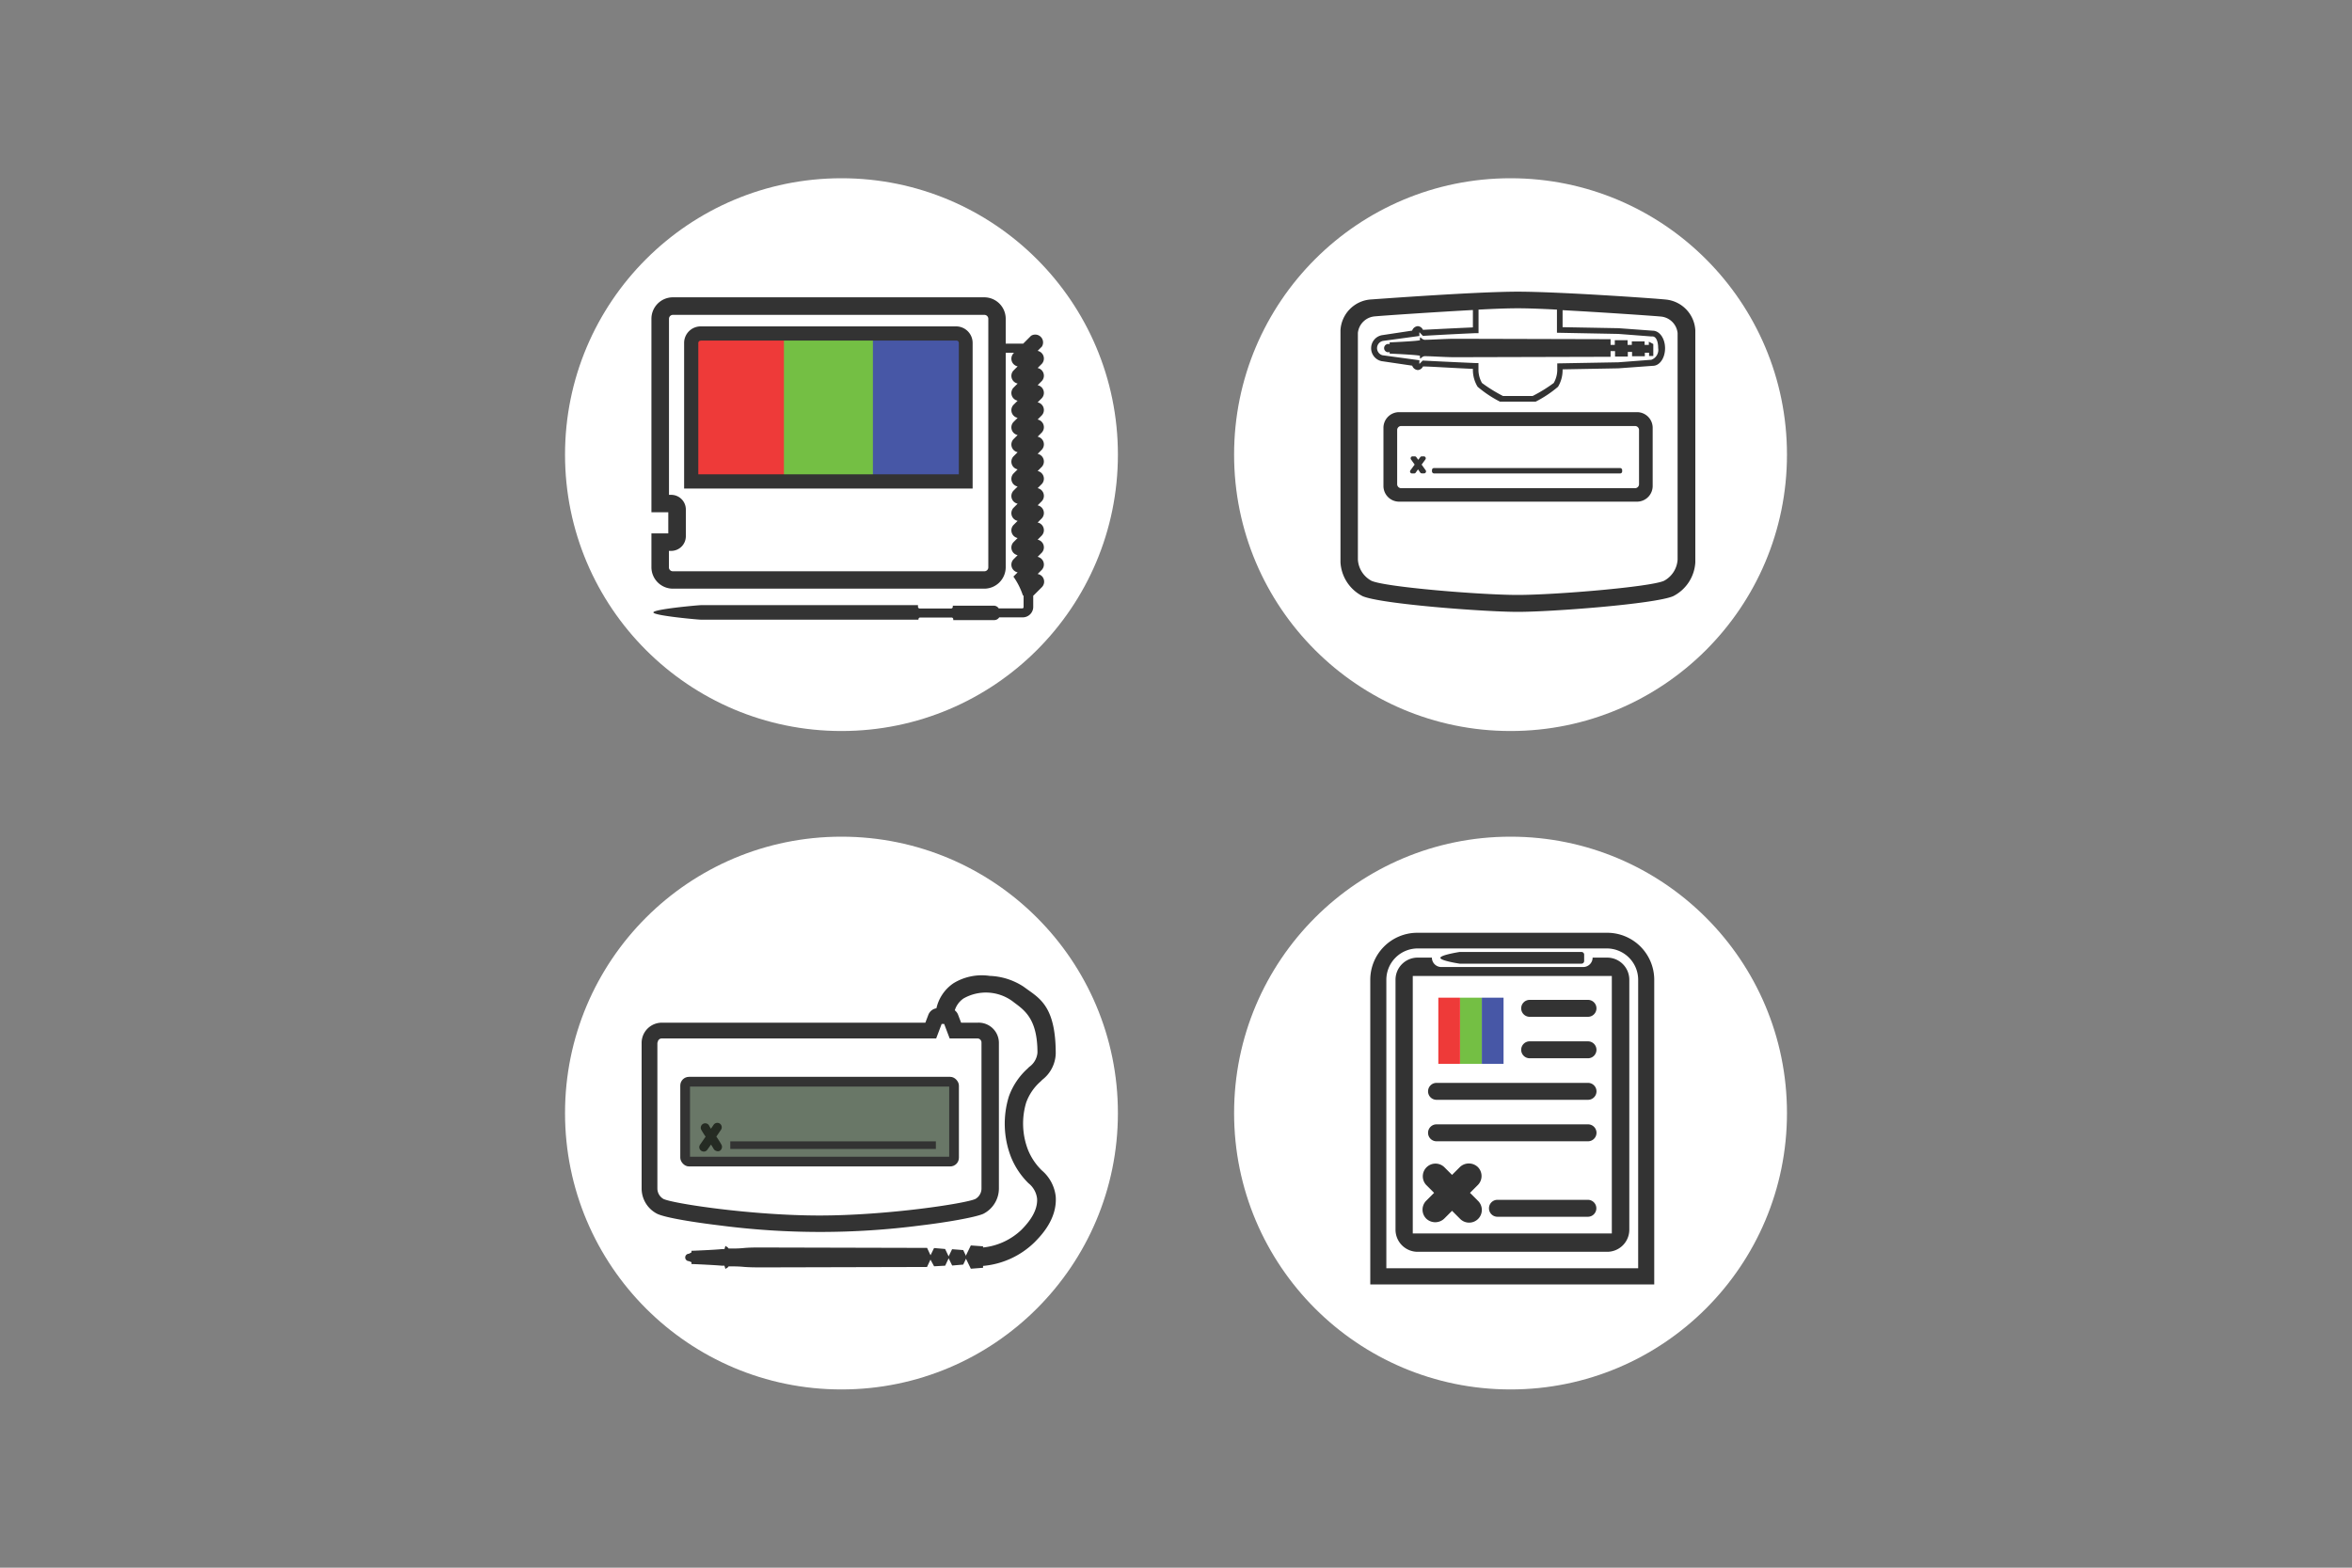 <svg xmlns="http://www.w3.org/2000/svg" xmlns:xlink="http://www.w3.org/1999/xlink" viewBox="0 0 300 200"><rect x="0" y="0" width="300" height="200" fill="#808080" stroke="none"/><defs><style>.a,.i{fill:none;}.b{fill:#fff;}.c{fill:#4757a6;}.d{fill:#ee3a39;}.e{fill:#74bf44;}.f,.k{fill:#333;}.g{fill:#697767;}.h{fill:#252b23;}.i{stroke:#fff;stroke-miterlimit:10;}.j{fill:url(#a);}.k{fill-rule:evenodd;}</style><linearGradient id="a" x1="154.04" y1="123.18" x2="154.04" y2="122.46" gradientTransform="matrix(-1, 0, 0, 1, 353, -81)" gradientUnits="userSpaceOnUse"><stop offset="0.24" stop-color="#ec1d7f"/><stop offset="0.86" stop-color="#fff"/></linearGradient></defs><title>P1-Bundled-ManySizes</title><rect class="a" width="300" height="200"/><circle class="b" cx="107.33" cy="58" r="35.26"/><circle class="b" cx="192.67" cy="58" r="35.26"/><circle class="b" cx="107.33" cy="142" r="35.26"/><circle class="b" cx="192.67" cy="142" r="35.26"/><rect class="c" x="111.21" y="43.19" width="11.56" height="17.72"/><rect class="d" x="88.55" y="43.19" width="11.56" height="17.72"/><rect class="e" x="99.99" y="43.19" width="11.35" height="17.72"/><path class="f" d="M553.89,154.5a1,1,0,0,0-.54-0.27l0.54-.54a1,1,0,0,0-.54-1.65l0.54-.54a1,1,0,0,0-.54-1.65l0.54-.54a1,1,0,0,0-.54-1.65l0.54-.54a1,1,0,0,0-.54-1.65l0.54-.54a1,1,0,0,0-.54-1.65l0.54-.54a1,1,0,0,0-.54-1.65l0.54-.54a1,1,0,0,0-.54-1.65l0.54-.54a1,1,0,0,0-.54-1.65l0.54-.54a1,1,0,0,0-.54-1.65l0.54-.54a1,1,0,0,0-.54-1.65l0.54-.54a1,1,0,0,0-.54-1.65l0.54-.54a1,1,0,0,0-.54-1.65l0.54-.54a1,1,0,0,0-.54-1.65l0.54-.54a1,1,0,0,0-1.38-1.38l-1,1h-3.28v1.17h2.11l-0.08.08a1,1,0,0,0,.54,1.65l-0.54.54a1,1,0,0,0,.54,1.65l-0.54.54a1,1,0,0,0,.54,1.65l-0.54.54a1,1,0,0,0,.54,1.65l-0.54.54a1,1,0,0,0,.54,1.65l-0.54.54a1,1,0,0,0,.54,1.65l-0.54.54a1,1,0,0,0,.54,1.65l-0.54.54a1,1,0,0,0,.54,1.65l-0.54.54a1,1,0,0,0,.54,1.65l-0.54.54a1,1,0,0,0,.54,1.65l-0.54.54a1,1,0,0,0,.54,1.65l-0.54.54a1,1,0,0,0,.54,1.65l-0.54.54a1,1,0,0,0,.54,1.65l-0.54.54a9,9,0,0,1,1.2,2.37l0.1,0.09v1.43a0.17,0.17,0,0,1-.17.17h-3a0.75,0.75,0,0,0-.63-0.35h-5.23v0.14a0.22,0.22,0,0,1-.22.22h-4a0.22,0.22,0,0,1-.22-0.22V158.2H510.48c-0.41,0-6.14.52-6.14,0.93s5.72,0.93,6.14.93h27.67V160a0.22,0.22,0,0,1,.22-0.22h4a0.22,0.22,0,0,1,.22.22v0.11h5.23a0.75,0.75,0,0,0,.63-0.35h3a1.34,1.34,0,0,0,1.34-1.34V157l0.1-.09,1-1A1,1,0,0,0,553.89,154.5Z" transform="translate(-421 -81)"/><path class="f" d="M543,122.64H510.37a2.11,2.11,0,0,0-2.11,2.11v18.58h36.8V124.76A2.11,2.11,0,0,0,543,122.64Zm-32.58,1.81H543a0.3,0.3,0,0,1,.3.3v16.76H510.07V124.76A0.3,0.3,0,0,1,510.37,124.46Z" transform="translate(-421 -81)"/><path class="f" d="M546.56,118.93H506.82a2.74,2.74,0,0,0-2.73,2.73v24.69h2.15v2.7h-2.15v4.32a2.74,2.74,0,0,0,2.73,2.73h39.73a2.74,2.74,0,0,0,2.73-2.73V121.67A2.74,2.74,0,0,0,546.56,118.93Zm-40.23,32.35h0.28a1.87,1.87,0,0,0,1.87-1.87V146a1.87,1.87,0,0,0-1.87-1.87h-0.28V121.67a0.5,0.5,0,0,1,.5-0.5h39.73a0.5,0.5,0,0,1,.5.5v31.71a0.5,0.5,0,0,1-.5.5H506.82a0.5,0.5,0,0,1-.5-0.5v-2.09Z" transform="translate(-421 -81)"/><polyline class="f" points="124.42 159.5 123.76 159.46 123.32 160.36 123.76 161.27 124.42 161.22"/><path class="f" d="M540.14,242.54l0.17,0,1.25-.07,0.44-.94,0.45,0.92,1.41-.12,0.44-.92-0.44-.93-1.42-.11-0.44.91-0.45-.94-1.41-.12-0.45.92-0.44-.94-0.7,0-20.45-.05c-0.76,0-1.51,0-2.24.07s-1.19.06-1.67,0.06h-0.25l-0.13-.15-0.3-.19,0,0.08-0.11.34-0.36,0c-0.9.09-2.8,0.17-3.77,0.21h-0.07v0.2l-0.33.18a0.47,0.47,0,0,0,0,.94l0.33,0.14v0.23h0.07c1.25,0.05,3,.14,3.77.21l0.36,0,0.11,0.35,0,0.07,0.31-.19,0.12-.14h0.25c0.48,0,1,0,1.64.06s1.5,0.07,2.27.07l20.13-.05,0.53,0,0.48,0,0.44-.94Z" transform="translate(-421 -81)"/><path class="f" d="M553.89,230.32a7.66,7.66,0,0,1-1.78-2.66,9.31,9.31,0,0,1-.22-6,6.5,6.5,0,0,1,1.83-2.68l0.23-.23a4.39,4.39,0,0,0,1.71-3.33c0-5.63-1.78-6.89-3.5-8.11l-0.64-.46a8.43,8.43,0,0,0-4.28-1.35,6.92,6.92,0,0,0-4.61.93,5.24,5.24,0,0,0-2.21,3.31l-0.16.64,2.35,0.15,0.12-.43a2.85,2.85,0,0,1,1.17-1.72,5.76,5.76,0,0,1,6.2.32l0.34,0.26c1.35,1,2.89,2.16,2.89,6.33a2.49,2.49,0,0,1-1.06,1.83l-0.21.21a8.77,8.77,0,0,0-2.38,3.56,11.76,11.76,0,0,0,.25,7.66,9.89,9.89,0,0,0,2.25,3.4,2.93,2.93,0,0,1,1.1,1.95c0.13,1.84-1.45,3.43-2,4a8.31,8.31,0,0,1-4.89,2.25V240l-1.56-.11-0.72,1.48,0.72,1.49,1.56-.12v-0.24a10.72,10.72,0,0,0,6.55-3c0.8-.81,2.92-2.95,2.72-5.84A5.1,5.1,0,0,0,553.89,230.32Z" transform="translate(-421 -81)"/><path class="f" d="M545.71,211.47h-2.12l-0.38-1a1.32,1.32,0,0,0-1.13-.85h-0.67a6.3,6.3,0,0,0-.64,0h-0.13a1.32,1.32,0,0,0-1.23.85l-0.38,1H505.41a2.58,2.58,0,0,0-2.57,2.57v18.62a3.63,3.63,0,0,0,2,3.2c1.11,0.52,4.85,1.1,8,1.48a99.22,99.22,0,0,0,25.57,0c3.13-.37,6.86-1,8-1.48a3.63,3.63,0,0,0,2-3.2V214A2.58,2.58,0,0,0,545.71,211.47ZM504.89,214a0.52,0.52,0,0,1,.52-0.52h35l0.7-1.85h0.32l0.7,1.85h3.54a0.52,0.52,0,0,1,.52.52v18.62a1.54,1.54,0,0,1-.78,1.34c-1.27.59-11.32,2.11-19.89,2.11s-18.62-1.51-19.89-2.11a1.54,1.54,0,0,1-.78-1.34V214Z" transform="translate(-421 -81)"/><rect class="f" x="86.77" y="137.38" width="35.54" height="11.43" rx="1.11" ry="1.11"/><rect class="g" x="88.01" y="138.62" width="33.06" height="8.95"/><rect class="f" x="93.15" y="145.61" width="26.22" height="0.97"/><path class="h" d="M513,227c-0.15-.27-0.36-0.61-0.63-1l0.59-.86a0.57,0.57,0,0,0-.14-0.79,0.57,0.57,0,0,0-.79.14l-0.35.51c-0.1-.16-0.19-0.31-0.26-0.45a0.57,0.57,0,0,0-1,.53,9.86,9.86,0,0,0,.58.93l-0.69,1a0.55,0.55,0,0,0-.11.42,0.57,0.57,0,0,0,.56.48h0.09a0.55,0.55,0,0,0,.37-0.23l0.47-.66c0.13,0.2.24,0.38,0.33,0.54a0.56,0.56,0,0,0,.34.27,0.55,0.55,0,0,0,.43,0,0.56,0.56,0,0,0,.27-0.34A0.55,0.55,0,0,0,513,227Z" transform="translate(-421 -81)"/><polyline class="a" points="193.6 55.73 193.6 59.61 193.6 57.62"/><path class="f" d="M629.81,133.58H599.46a2,2,0,0,0-2,2V143a2,2,0,0,0,2,2h30.34a2,2,0,0,0,2-2v-7.47A2,2,0,0,0,629.81,133.58Zm-30.09,9.7a0.51,0.51,0,0,1-.51-0.51v-6.91a0.51,0.51,0,0,1,.51-0.51h29.83a0.51,0.51,0,0,1,.51.51v6.91a0.51,0.51,0,0,1-.51.51H599.72Z" transform="translate(-421 -81)"/><path class="f" d="M602.85,141l-0.52-.73,0.47-.64a0.25,0.25,0,0,0-.2-0.41h-0.24a0.25,0.25,0,0,0-.2.1l-0.26.34-0.24-.33a0.25,0.25,0,0,0-.21-0.11h-0.26a0.25,0.25,0,0,0-.21.4l0.46,0.65-0.53.72a0.25,0.25,0,0,0,.2.41h0.26a0.25,0.25,0,0,0,.21-0.11l0.29-.41,0.28,0.4a0.25,0.25,0,0,0,.21.11h0.27A0.25,0.25,0,0,0,602.85,141Z" transform="translate(-421 -81)"/><rect class="f" x="182.65" y="59.71" width="24.26" height="0.69" rx="0.25" ry="0.25"/><path class="i" d="M598,124.26" transform="translate(-421 -81)"/><path class="i" d="M596.86,123.36" transform="translate(-421 -81)"/><line class="j" x1="199.32" y1="41.46" x2="198.6" y2="42.18"/><path class="f" d="M633.42,119.21h0c-1.17-.13-13.54-1-18.82-1s-17.65.92-18.82,1a4.17,4.17,0,0,0-3.8,3.91v29.62a5.17,5.17,0,0,0,2.83,4.32c2.33,1,15.5,2,19.8,2s17.47-1,19.8-2a5.17,5.17,0,0,0,2.83-4.32V123.13A4.17,4.17,0,0,0,633.42,119.21Zm-6,4.39,4.18,0.32h0.16c0.51,0,.74.68,0.74,1.49a1.33,1.33,0,0,1-.88,1.49l-4.2.32-7.79.14v0.9a3.43,3.43,0,0,1-.45,1.6,18.86,18.86,0,0,1-2.69,1.66h-3.78a18.9,18.9,0,0,1-2.68-1.66,3.43,3.43,0,0,1-.45-1.6v-0.94h-0.34c-3.29-.14-6.77-0.32-6.77-0.32l-0.42.43a2.3,2.3,0,0,1,0-.47l-4.72-.64a0.94,0.94,0,0,1,.09-1.83l4.63-.63a2.36,2.36,0,0,1,0-.48l0.44,0.47s3.47-.21,6.76-0.35h0.34v-3c1.93-.1,3.63-0.17,5-0.17s3.1,0.07,5,.17v2.95Zm-18.55-.83c-2.72.12-5.56,0.27-6.37,0.31a0.77,0.77,0,0,0-.66-0.47,0.83,0.83,0,0,0-.72.57l-3.84.58a1.69,1.69,0,0,0-.08,3.31l3.93,0.58a0.82,0.82,0,0,0,.71.56,0.77,0.77,0,0,0,.66-0.46c0.8,0,3.65.19,6.37,0.31v0.22a4.13,4.13,0,0,0,.6,2.06,14.55,14.55,0,0,0,2.85,1.9l0.22,0h4.12l0.22,0a14.56,14.56,0,0,0,2.85-1.9,4.11,4.11,0,0,0,.58-2.06l0-.16,7.11-.13,4.4-.32c0.88,0,1.56-1,1.56-2.24s-0.69-2.23-1.56-2.24l-4.38-.32-7.13-.13v-2.17c5,0.27,11.7.73,12.49,0.81a2.36,2.36,0,0,1,2.18,2.11v28.89a3.29,3.29,0,0,1-1.74,2.72c-1.76.79-13.93,1.8-18.65,1.8s-16.88-1-18.65-1.8a3.29,3.29,0,0,1-1.74-2.72V123.47a2.36,2.36,0,0,1,2.18-2.11c0.79-.08,7.51-0.54,12.49-0.81v2.22Z" transform="translate(-421 -81)"/><path class="k" d="M631.31,124.59V125h-0.54v-0.45l-0.25,0v0l-0.84,0h0l-0.54,0V125h-0.54v-0.6l-0.53,0h0l-0.56,0h0l-0.54,0V125h-0.54v-0.73l-0.54,0h0l-19.28-.05c-1.35,0-2.91.13-3.94,0.13a0.93,0.93,0,0,1-.49-0.33,0.44,0.44,0,0,0-.05.38c-0.37.13-3.88,0.28-3.88,0.28v0h0v0.23a0.53,0.53,0,1,0,0,1v0.2h0v0s3.51,0.15,3.88.28a0.45,0.45,0,0,0,.05.38,0.91,0.91,0,0,1,.49-0.33c1,0,2.59.13,3.94,0.13l19.28-.05h0l0.54,0v-0.73H627v0.7l0.54,0h0l0.56,0h0l0.53,0v-0.59h0.54v0.55l0.54,0h0l0.84,0v0l0.25,0v-0.45h0.54v0.42l0.54,0v-1.53Z" transform="translate(-421 -81)"/><path class="f" d="M626,200H601.78a6,6,0,0,0-6,6v38.86H632V206A6,6,0,0,0,626,200Zm-24.21,2H626a4,4,0,0,1,3.95,3.95v36.85H597.83V206A4,4,0,0,1,601.78,202Z" transform="translate(-421 -81)"/><path class="f" d="M626,203.17h-1.86v0a1.2,1.2,0,0,1-1.2,1.2H604.84a1.2,1.2,0,0,1-1.2-1.2v0h-1.86A2.82,2.82,0,0,0,599,206v31.88a2.82,2.82,0,0,0,2.82,2.82H626a2.82,2.82,0,0,0,2.82-2.82V206A2.82,2.82,0,0,0,626,203.17Zm0.59,35.19H601.2V205.51h25.39v32.86Z" transform="translate(-421 -81)"/><path class="f" d="M607.17,202.45h15.52a0.34,0.34,0,0,1,.37.31v0.87a0.34,0.34,0,0,1-.37.31H607.17s-2.45-.37-2.45-0.74S607.17,202.45,607.17,202.45Z" transform="translate(-421 -81)"/><path class="f" d="M616.11,210.72h7.44a1.08,1.08,0,1,0,0-2.16h-7.44A1.08,1.08,0,1,0,616.11,210.72Z" transform="translate(-421 -81)"/><path class="f" d="M623.55,213.85h-7.44a1.08,1.08,0,1,0,0,2.16h7.44A1.08,1.08,0,1,0,623.55,213.85Z" transform="translate(-421 -81)"/><path class="f" d="M623.55,219.15H604.23a1.08,1.08,0,1,0,0,2.16h19.33A1.08,1.08,0,1,0,623.55,219.15Z" transform="translate(-421 -81)"/><path class="f" d="M623.55,224.44H604.23a1.08,1.08,0,1,0,0,2.16h19.33A1.08,1.08,0,1,0,623.55,224.44Z" transform="translate(-421 -81)"/><path class="f" d="M623.55,234.07H612a1.08,1.08,0,1,0,0,2.16h11.52A1.08,1.08,0,0,0,623.55,234.07Z" transform="translate(-421 -81)"/><path class="f" d="M608.5,233.18l1-1a1.62,1.62,0,0,0,0-2.29,1.66,1.66,0,0,0-2.29,0l-1,1-1-1a1.62,1.62,0,0,0-2.29,2.29l1,1-1,1a1.62,1.62,0,0,0,0,2.29,1.66,1.66,0,0,0,2.29,0l1-1,1,1a1.62,1.62,0,1,0,2.29-2.29Z" transform="translate(-421 -81)"/><rect class="d" x="183.46" y="127.28" width="2.77" height="8.44"/><rect class="e" x="186.24" y="127.28" width="2.77" height="8.44"/><rect class="c" x="189.01" y="127.28" width="2.77" height="8.44"/></svg>